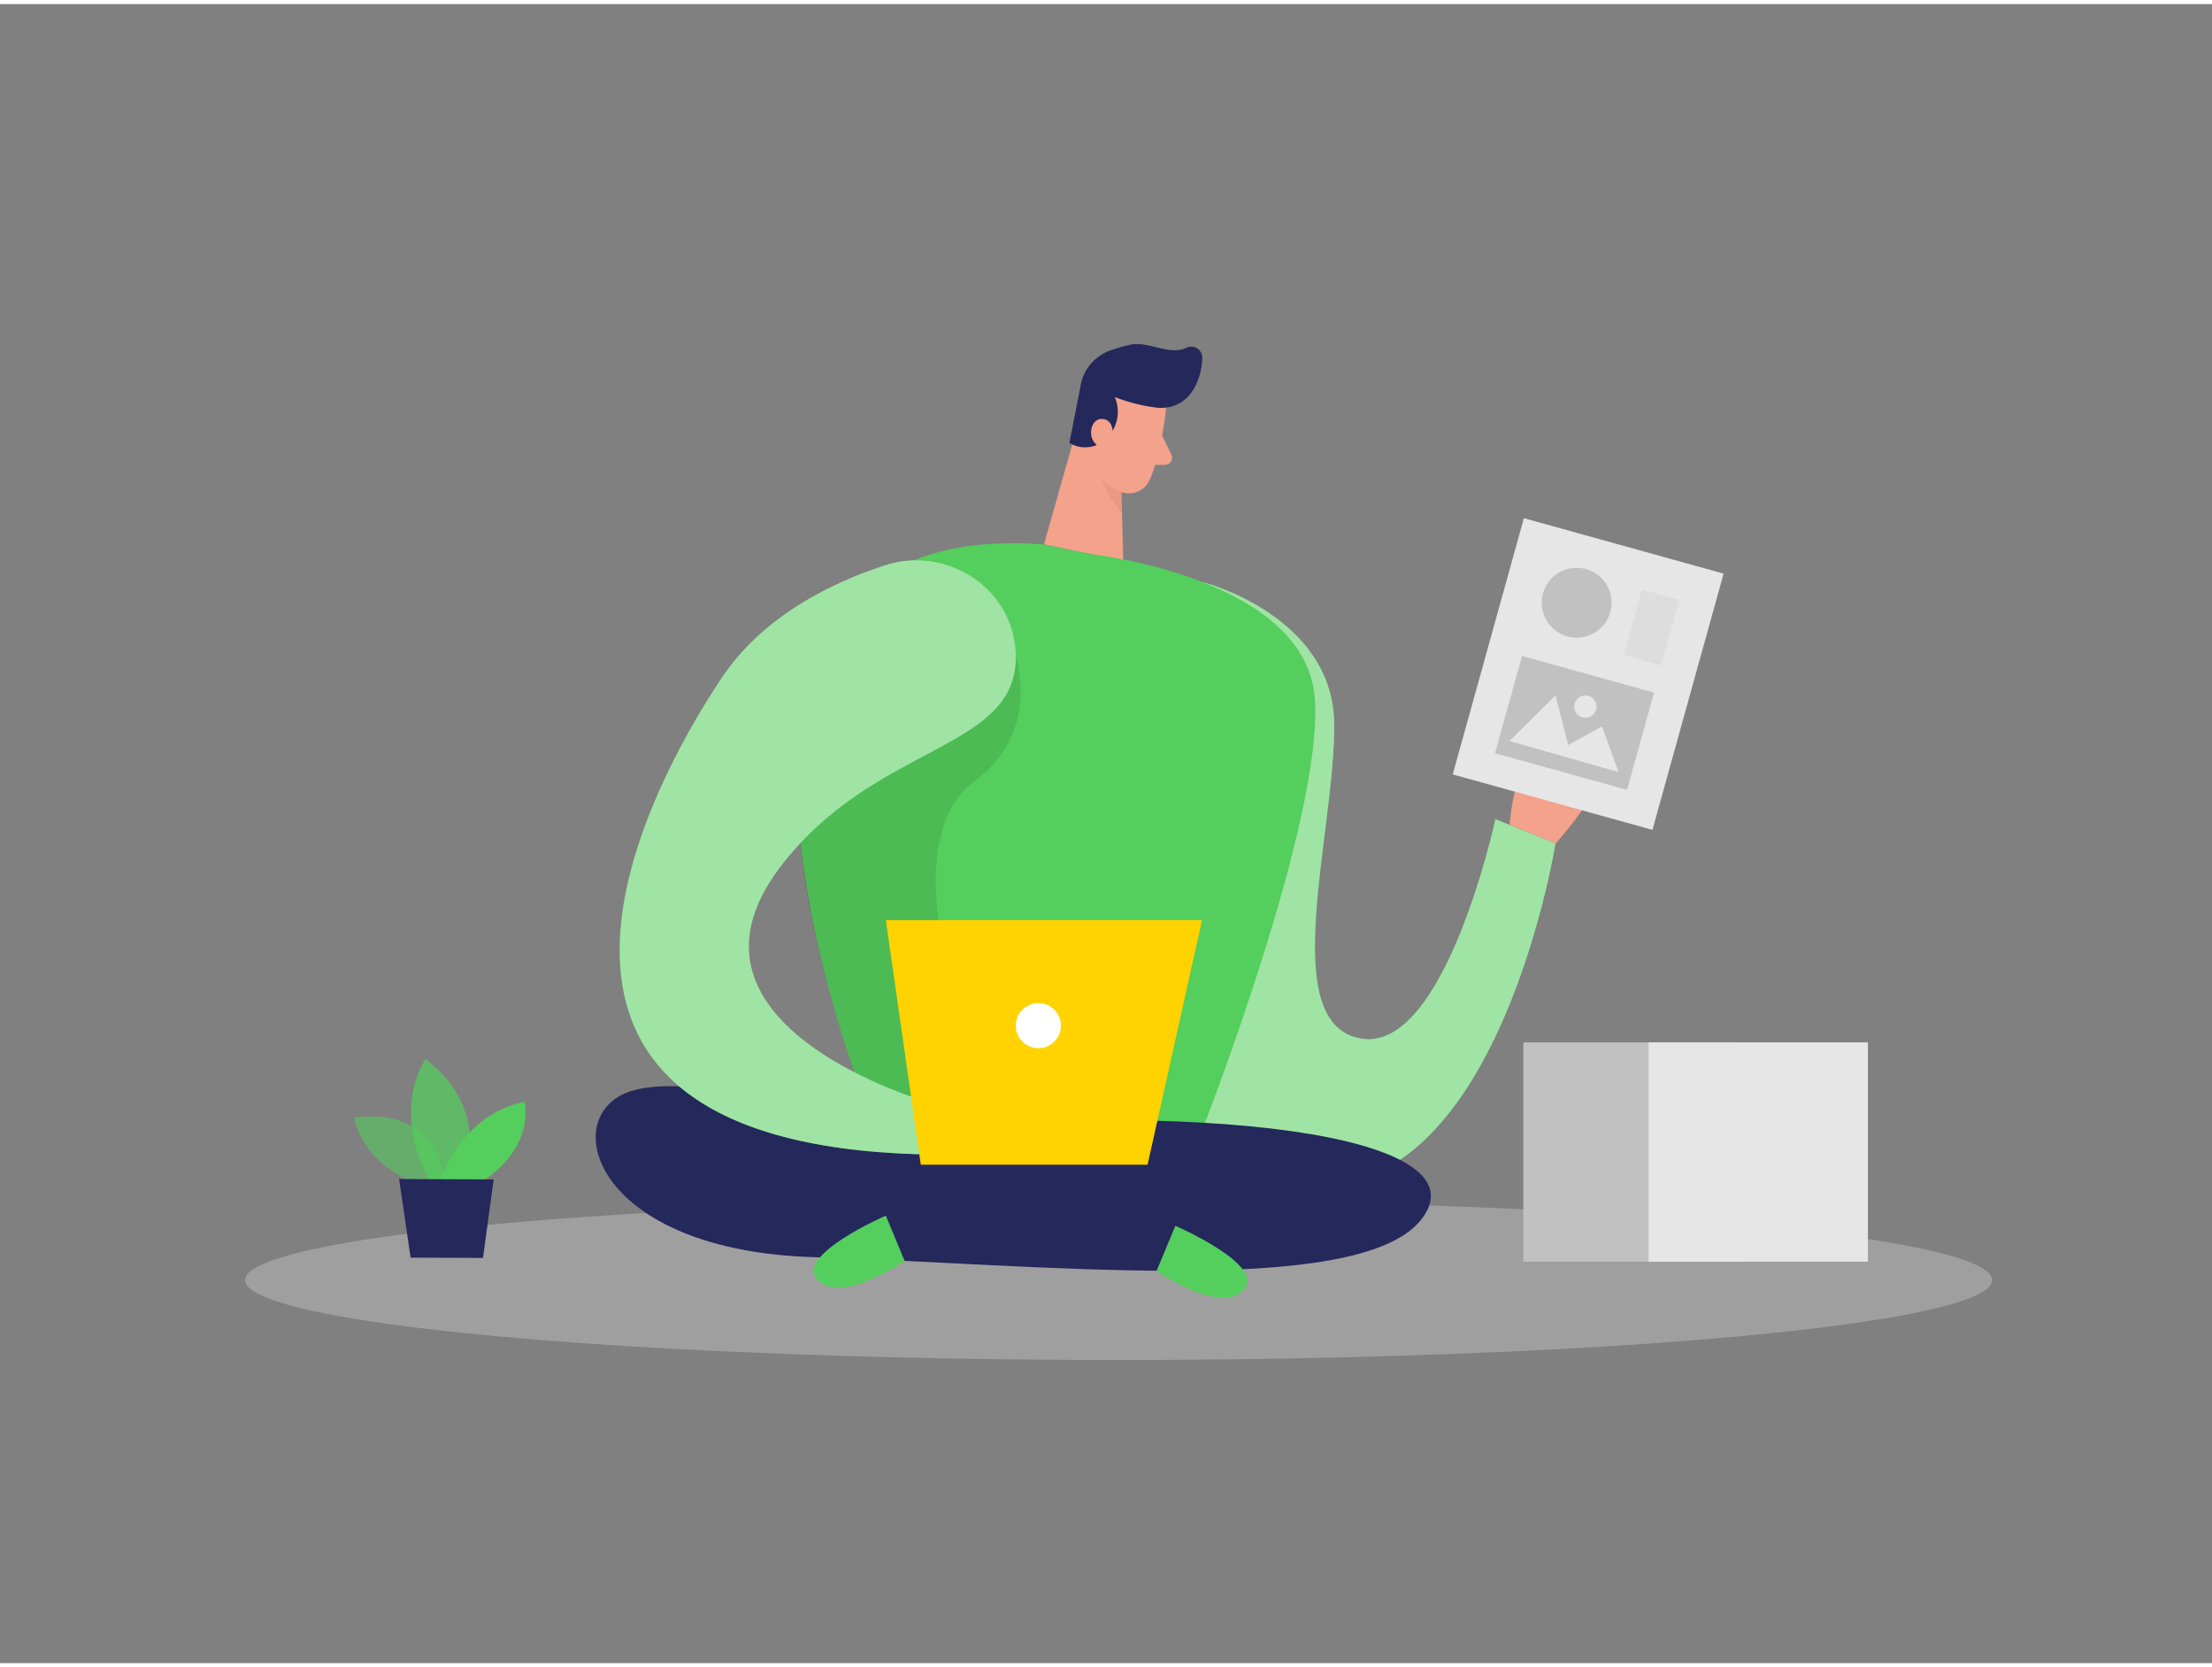 <svg id="Layer_1" data-name="Layer 1" xmlns="http://www.w3.org/2000/svg" viewBox="0 0 400 300" width="406" height="306" class="illustration styles_illustrationTablet__1DWOa"><rect x="0" y="0" width="400" height="300" fill="#808080" stroke="none"/><path d="M217.37,104.48s23.73,6,23.9,25.71-10.53,54.05,4.74,56.86,24.4-39.66,24.4-39.66l10.88,4.38s-11.58,72.57-51.6,60.59S217.37,104.48,217.37,104.48Z" fill="#54CE5C"></path><path d="M217.37,104.48s23.73,6,23.9,25.71-10.53,54.05,4.74,56.86,24.4-39.66,24.4-39.66l10.88,4.38s-11.58,72.57-51.6,60.59S217.37,104.48,217.37,104.48Z" fill="#fff" opacity="0.44"></path><ellipse cx="202.28" cy="230.74" rx="157.96" ry="14.45" fill="#e6e6e6" opacity="0.3"></ellipse><path d="M76.51,213.73S66.25,210.93,64,201.39c0,0,15.89-3.21,16.34,13.19Z" fill="#54CE5C" opacity="0.58"></path><path d="M77.76,212.72s-7.16-11.33-.85-21.92c0,0,12.07,7.67,6.71,21.94Z" fill="#54CE5C" opacity="0.73"></path><path d="M79.61,212.72s3.79-12,15.23-14.22c0,0,2.14,7.76-7.41,14.26Z" fill="#54CE5C"></path><polygon points="72.17 212.46 74.25 226.68 87.34 226.73 89.27 212.53 72.17 212.46" fill="#24285b"></polygon><polygon points="196.01 72.21 188.78 97.7 203.12 100.69 202.62 80.94 196.01 72.21" fill="#f4a28c"></polygon><path d="M202.92,85.25a9.57,9.57,0,0,1-4.37-3.36s-.37,4.84,4.35,10.22Z" fill="#ce8172" opacity="0.31"></path><path d="M188.78,97.71l8.5,1.76s38.9,4.19,40.48,26.15-20.39,78.06-20.39,78.06H158.43S111.2,91.9,188.78,97.71Z" fill="#54CE5C"></path><path d="M183.69,118.05s4.75,13.72-7.71,22.67-6.38,42.65,7.26,48.09-8.53,17.08-18,12.31-10.77-8-10.77-8-8.77-25.35-9.7-41.52S183.69,118.05,183.69,118.05Z" opacity="0.09"></path><path d="M158.43,203.68s-33.18-11.8-45.29-6.76-5.26,28.52,34.23,29.68,97.93,7.61,109.52-6.67S224.77,198,158.43,203.68Z" fill="#24285b"></path><path d="M183.69,118.05c0-12.07-12.23-20.32-23.71-16.55-10,3.27-22.15,9.34-29.54,20.44-14.22,21.32-46.7,83.65,35.75,86.05l2.42-9.18S119.12,185.12,141,156.16C158,133.64,183.74,135.15,183.69,118.05Z" fill="#54CE5C"></path><path d="M183.69,118.05c0-12.07-12.23-20.32-23.71-16.55-10,3.27-22.15,9.34-29.54,20.44-14.22,21.32-46.7,83.65,35.75,86.05l2.42-9.18S119.12,185.12,141,156.16C158,133.64,183.74,135.15,183.69,118.05Z" fill="#fff" opacity="0.44"></path><polygon points="166.51 209.87 207.52 209.87 217.37 165.64 160.19 165.64 166.51 209.87" fill="#ffd200"></polygon><path d="M273,148.41s.62-10.5,4.83-13.49,3.51,4.57,3.51,4.57,4.21-4.92,7.72-2.63-7.72,14.91-7.72,14.91Z" fill="#f4a28c"></path><rect x="268.45" y="97.1" width="37.48" height="48.09" transform="translate(42.89 -72.43) rotate(15.52)" fill="#e6e6e6"></rect><rect x="272.34" y="120.86" width="24.78" height="18.25" transform="translate(45.16 -71.45) rotate(15.52)" fill="#c1c1c1"></rect><rect x="295.14" y="106.58" width="7.04" height="12.28" transform="translate(41.05 -75.8) rotate(15.52)" fill="#c1c1c1" opacity="0.24"></rect><path d="M210.86,73s-.72,8.06-3,13.1a4.07,4.07,0,0,1-5.4,2c-2.52-1.18-5.59-3.51-5.72-7.87l-1.15-7.38a7.27,7.27,0,0,1,4.51-7.08C205.17,63.3,211.54,68.07,210.86,73Z" fill="#f4a28c"></path><path d="M208.83,72.93a31.48,31.48,0,0,1-7.24-1.87,6.75,6.75,0,0,1-1.3,7.29,5.48,5.48,0,0,1-6.91,1l2-10.21a8.23,8.23,0,0,1,5.39-6.5,29.4,29.4,0,0,1,3.71-1.06c3.16-.66,7.12,2.07,10.11.55a2,2,0,0,1,2.83,1.8c-.1,3.19-1.52,8-6,8.95A7.56,7.56,0,0,1,208.83,72.93Z" fill="#24285b"></path><path d="M201.19,78.27s.48-3.08-1.86-3.25-3.08,4.26,0,5.23Z" fill="#f4a28c"></path><path d="M210.14,78l1.68,3.47a1.29,1.29,0,0,1-1.16,1.85l-3.14,0Z" fill="#f4a28c"></path><circle cx="187.77" cy="184.73" r="4.08" fill="#fff"></circle><path d="M160.19,219.08s-16.73,7.25-12.32,11.66,15.71-3.47,15.71-3.47Z" fill="#54CE5C"></path><path d="M212.54,220.92s16.73,7.24,12.31,11.65-15.71-3.47-15.71-3.47Z" fill="#54CE5C"></path><circle cx="285.11" cy="108.25" r="6.32" fill="#c1c1c1"></circle><circle cx="286.69" cy="127.03" r="2.02" fill="#e6e6e6"></circle><polygon points="272.95 133.26 281.29 125.01 283.58 133.98 289.69 130.63 292.7 138.87 272.95 133.26" fill="#e6e6e6"></polygon><rect x="275.47" y="187.75" width="39.65" height="39.66" fill="#c1c1c1"></rect><rect x="298.13" y="187.75" width="39.65" height="39.66" fill="#e6e6e6"></rect></svg>